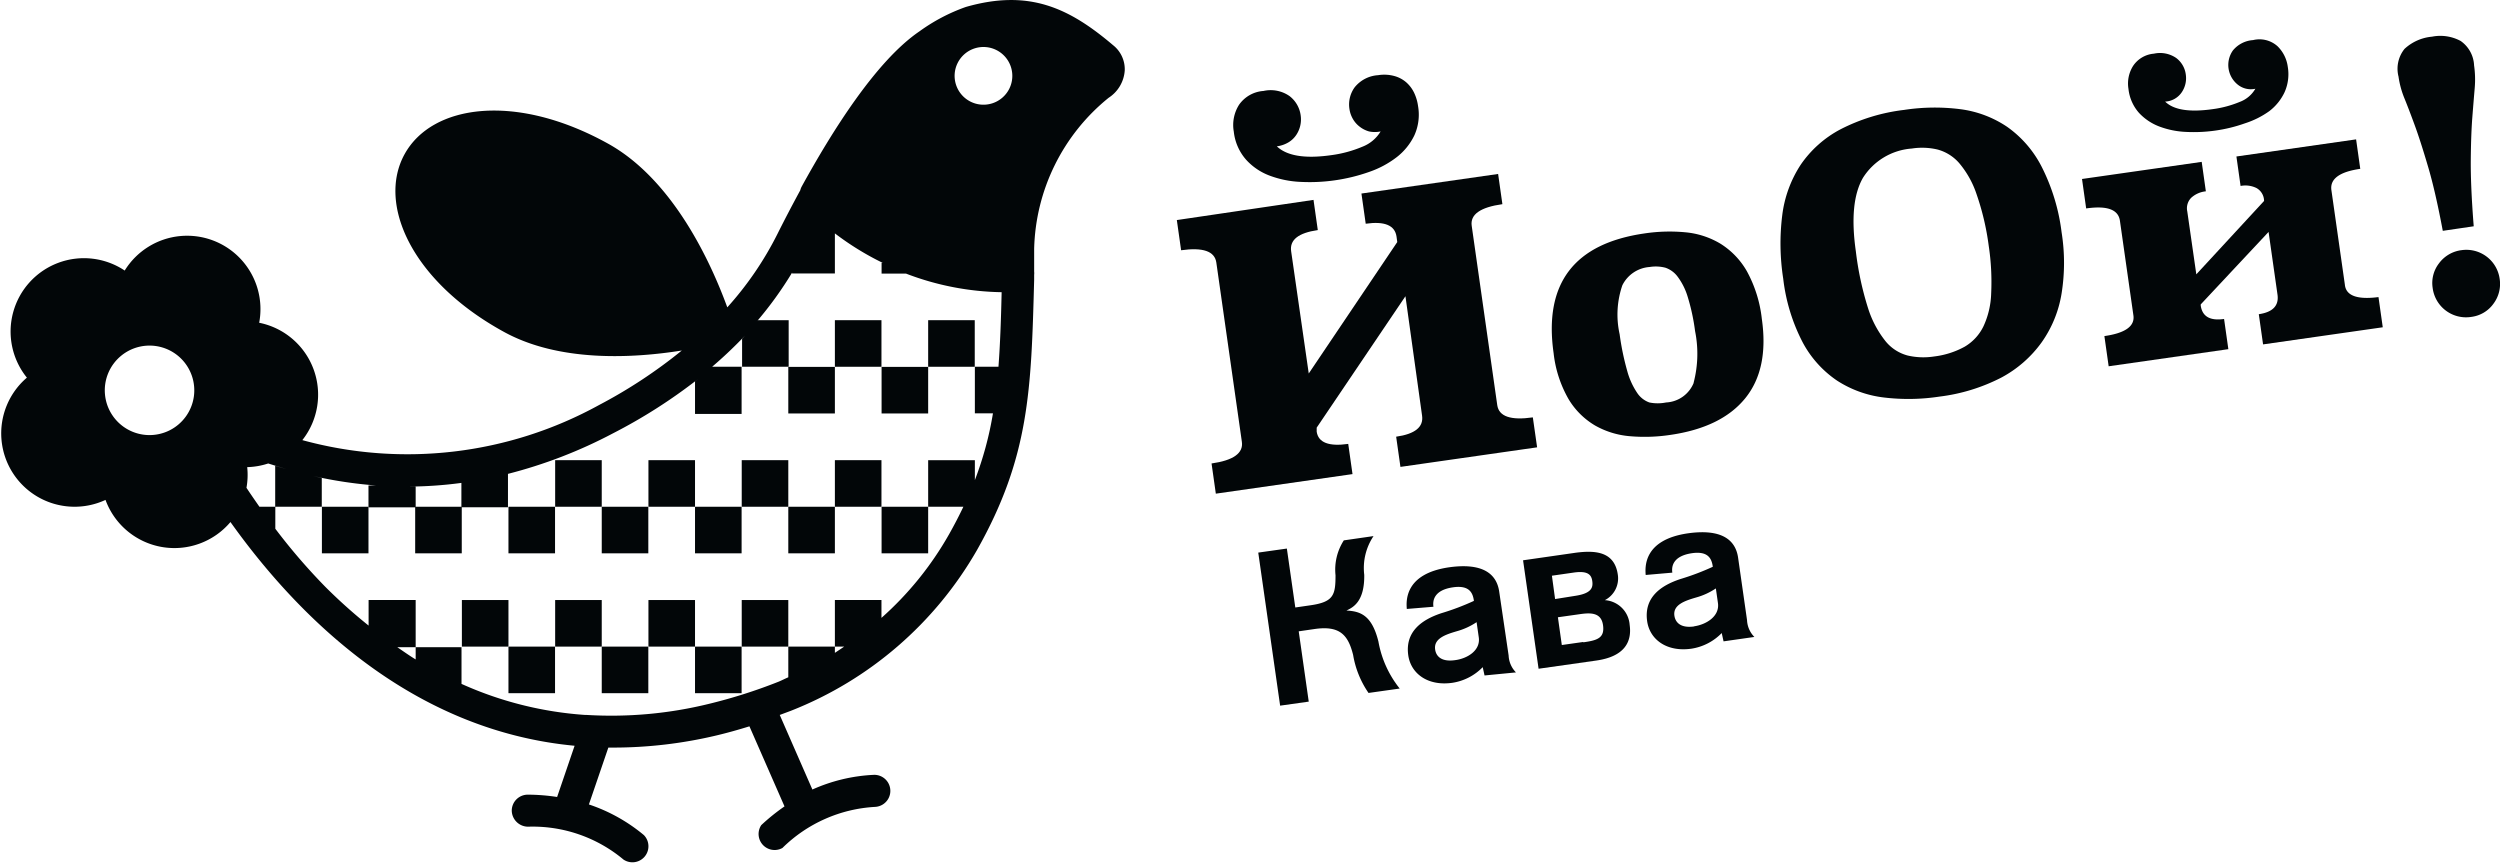 <svg xmlns="http://www.w3.org/2000/svg" viewBox="0 0 204.49 70.62"><defs><style>.cls-1{fill:#020608;}</style></defs><title>Yoy_logo_3.1</title><g id="Слой_2" data-name="Слой 2"><g id="Слой_2-2" data-name="Слой 2"><path class="cls-1" d="M101.95,13.09a4.93,4.93,0,0,0,1.94,1.29,8.21,8.21,0,0,0,2.53.5,14.54,14.54,0,0,0,2.76-.13,14.57,14.57,0,0,0,2.79-.68,7.91,7.91,0,0,0,2.27-1.21,5,5,0,0,0,1.45-1.79,4.11,4.11,0,0,0,.3-2.4,3.68,3.68,0,0,0-.32-1.08,2.68,2.68,0,0,0-.65-.86,2.48,2.48,0,0,0-1-.52,3.13,3.13,0,0,0-1.3-.06,2.67,2.67,0,0,0-1.92,1,2.39,2.39,0,0,0-.42,1.77,2.25,2.25,0,0,0,.27.79,2.11,2.11,0,0,0,.55.64,2.22,2.22,0,0,0,.78.4,2.28,2.28,0,0,0,.95,0A3,3,0,0,1,111.44,12a9.82,9.82,0,0,1-2.54.69q-3.22.46-4.46-.72a2.48,2.48,0,0,0,.94-.32,2,2,0,0,0,.64-.6,2.28,2.28,0,0,0,.37-1.61,2.38,2.38,0,0,0-.91-1.58,2.69,2.69,0,0,0-2.13-.42,2.66,2.66,0,0,0-2,1.13,3.09,3.09,0,0,0-.43,2.2A4.13,4.13,0,0,0,101.95,13.09Z"/><path class="cls-1" d="M125.38,34.14q-2.71.39-2.91-1l-2.09-14.67q-.2-1.39,2.51-1.77l-.35-2.47-11.18,1.6.35,2.47q2.32-.33,2.52,1.05l.06.45-7.24,10.75-1.44-10q-.2-1.39,2.18-1.73l-.35-2.47L96.26,18l.35,2.47q2.68-.38,2.88,1l2.09,14.67q.2,1.39-2.48,1.77l.35,2.47,11.18-1.6-.35-2.47q-2.38.34-2.58-1l0-.33,7.26-10.75L116.32,34q.2,1.39-2.12,1.72l.35,2.47,11.18-1.6Z"/><path class="cls-1" d="M142.89,22.19a6.38,6.38,0,0,0-2.17-2.26,6.77,6.77,0,0,0-2.87-.93,13.78,13.78,0,0,0-3.31.09q-8.68,1.24-7.46,9.8a9.66,9.66,0,0,0,1.23,3.77,6.2,6.2,0,0,0,2.17,2.15,6.93,6.93,0,0,0,2.84.87,14,14,0,0,0,3.26-.1q4.22-.6,6.17-3t1.36-6.5A10.49,10.49,0,0,0,142.89,22.19Zm-4.35,9.12a2.57,2.57,0,0,1-2.26,1.61,3.42,3.42,0,0,1-1.37,0,2,2,0,0,1-1-.79,6,6,0,0,1-.81-1.79,21.31,21.31,0,0,1-.62-3,7.38,7.38,0,0,1,.22-4,2.7,2.7,0,0,1,2.23-1.5,3.13,3.13,0,0,1,1.3.06,2.09,2.09,0,0,1,1,.74,5.29,5.29,0,0,1,.82,1.65,16.83,16.83,0,0,1,.6,2.79A9.37,9.37,0,0,1,138.53,31.31Z"/><path class="cls-1" d="M167,13.64a9,9,0,0,0-2.83-3.27,8.88,8.88,0,0,0-3.83-1.44,16.58,16.58,0,0,0-4.59.06,15.34,15.34,0,0,0-5.21,1.59,9.06,9.06,0,0,0-3.26,2.91,9.71,9.71,0,0,0-1.5,4.12,18.67,18.67,0,0,0,.08,5.18A15,15,0,0,0,147.45,28a8.75,8.75,0,0,0,2.81,3.13,9,9,0,0,0,3.81,1.38,16.81,16.81,0,0,0,4.57-.07,15,15,0,0,0,5.05-1.55A9.65,9.65,0,0,0,167,28a9.54,9.54,0,0,0,1.63-4,15.85,15.85,0,0,0,0-5A16.22,16.22,0,0,0,167,13.64ZM162.87,24a6.84,6.84,0,0,1-.63,2.69,3.9,3.9,0,0,1-1.54,1.67,6.88,6.88,0,0,1-2.51.8,5.67,5.67,0,0,1-2.15-.08,3.47,3.47,0,0,1-1.81-1.17,8.34,8.34,0,0,1-1.43-2.7,25.25,25.25,0,0,1-1-4.66q-.57-4,.58-6a5.17,5.17,0,0,1,4-2.4,5.48,5.48,0,0,1,2.1.08,3.57,3.57,0,0,1,1.79,1.13,7.73,7.73,0,0,1,1.4,2.51,21.23,21.23,0,0,1,1,4.24A19.84,19.84,0,0,1,162.87,24Z"/><path class="cls-1" d="M191.8,23.28l-1.1-7.72q-.2-1.38,2.36-1.75l-.34-2.41-9.79,1.4.34,2.41a2.06,2.06,0,0,1,1.3.17,1.22,1.22,0,0,1,.62,1v.06l-5.54,6-.74-5.15a1.22,1.22,0,0,1,.32-1.11,2.07,2.07,0,0,1,1.2-.53l-.34-2.41-9.79,1.4.34,2.41q2.56-.37,2.76,1l1.1,7.72q.22,1.35-2.37,1.72l.35,2.47,9.79-1.4-.35-2.47q-1.72.25-1.91-1.1v-.09l5.55-5.93.73,5.13q.19,1.35-1.53,1.6l.35,2.47,9.79-1.4-.35-2.47Q191.93,24.64,191.8,23.28Z"/><path class="cls-1" d="M174.95,9.22a4.4,4.4,0,0,0,1.68,1.13,7,7,0,0,0,2.18.44,12.46,12.46,0,0,0,2.4-.11,12.25,12.25,0,0,0,2.41-.59,7.17,7.17,0,0,0,2-1,4.18,4.18,0,0,0,1.25-1.55,3.61,3.61,0,0,0,.26-2.08,2.87,2.87,0,0,0-.84-1.68,2.21,2.21,0,0,0-2-.5,2.34,2.34,0,0,0-1.65.85A2.06,2.06,0,0,0,183,6.89a1.71,1.71,0,0,0,1.48.37,2.47,2.47,0,0,1-1.29,1.08,8.66,8.66,0,0,1-2.22.59q-2.83.4-3.87-.62a1.74,1.74,0,0,0,1.37-.78,2.05,2.05,0,0,0,.32-1.43A2,2,0,0,0,178,4.74a2.34,2.34,0,0,0-1.82-.35,2.27,2.27,0,0,0-1.7,1,2.69,2.69,0,0,0-.38,1.88A3.52,3.52,0,0,0,174.95,9.22Z"/><path class="cls-1" d="M202.34,18.51q-.26-3.31-.24-5.44t.13-3.52q.11-1.4.19-2.33a8.14,8.14,0,0,0-.05-1.87,2.57,2.57,0,0,0-1.1-2A3.51,3.51,0,0,0,198.93,3a3.8,3.8,0,0,0-2.25,1,2.59,2.59,0,0,0-.49,2.27,7.42,7.42,0,0,0,.49,1.79q.35.86.83,2.17t1.08,3.35q.6,2,1.22,5.3Z"/><path class="cls-1" d="M204.46,22.79a2.75,2.75,0,0,0-3.1-2.33,2.71,2.71,0,0,0-1.86,1.08,2.63,2.63,0,0,0-.52,2,2.75,2.75,0,0,0,3.17,2.38,2.63,2.63,0,0,0,1.8-1.07A2.7,2.7,0,0,0,204.46,22.79Z"/><path class="cls-1" d="M110.13,49.94c.56-.26,1.49-.74,1.46-2.92a4.69,4.69,0,0,1,.76-3.17l-2.43.35a4.41,4.41,0,0,0-.68,2.85c0,1.6-.14,2.19-2.05,2.46l-1.24.18-.69-4.82-2.34.33,1.79,12.52,2.34-.33-.82-5.75,1.31-.19c2.09-.3,2.74.53,3.14,2.12a7.71,7.71,0,0,0,1.26,3.11l2.55-.36a8.54,8.54,0,0,1-1.74-3.84C112.21,50.29,111.25,50,110.13,49.94Z"/><path class="cls-1" d="M122.63,48.4c-.22-1.56-1.48-2.36-4.08-2-3.72.53-3.52,2.82-3.48,3.41l2.18-.18c-.07-.46,0-1.36,1.6-1.59,1.33-.19,1.62.44,1.71,1.11a20.1,20.1,0,0,1-2.64,1c-1.64.54-3,1.52-2.73,3.45.21,1.49,1.59,2.54,3.61,2.25a4.37,4.37,0,0,0,2.48-1.28l.15.68L124,55a2.09,2.09,0,0,1-.6-1.38ZM119,54c-1.06.15-1.53-.29-1.61-.87-.13-.89.82-1.22,1.78-1.5a5.56,5.56,0,0,0,1.61-.74l.17,1.19C121.15,53.21,120,53.88,119,54Z"/><path class="cls-1" d="M131.27,49.09A2,2,0,0,0,132.33,47c-.27-1.88-1.81-2-3.44-1.79l-4.31.62,1.27,8.87,4.72-.67c2.34-.33,2.92-1.56,2.73-2.91A2.18,2.18,0,0,0,131.27,49.09Zm-4.33-2,1.81-.26c1.15-.16,1.42.2,1.49.69s0,1-1.35,1.21L127.2,49Zm2.57,5.42-1.76.25-.32-2.27,1.77-.25c.89-.13,1.77-.16,1.92.89S130.67,52.38,129.5,52.54Z"/><path class="cls-1" d="M142.17,45.62c-.22-1.56-1.48-2.36-4.08-2-3.72.53-3.52,2.82-3.48,3.41l2.18-.19c-.07-.46,0-1.35,1.6-1.59,1.33-.19,1.62.44,1.71,1.11a20.15,20.15,0,0,1-2.64,1c-1.64.54-3,1.52-2.73,3.45.21,1.49,1.59,2.54,3.62,2.25a4.37,4.37,0,0,0,2.48-1.28l.15.68,2.52-.36a2.09,2.09,0,0,1-.6-1.38Zm-3.6,5.62c-1.06.15-1.52-.29-1.61-.87-.13-.89.82-1.22,1.78-1.5a5.54,5.54,0,0,0,1.61-.74l.17,1.19C140.68,50.42,139.55,51.09,138.57,51.23Z"/><rect class="cls-1" x="60.67" y="49.08" width="3.81" height="3.81"/><rect class="cls-1" x="53.04" y="49.08" width="3.81" height="3.81"/><rect class="cls-1" x="45.41" y="49.08" width="3.81" height="3.81"/><rect class="cls-1" x="37.78" y="49.08" width="3.81" height="3.81"/><rect class="cls-1" x="68.29" y="37.64" width="3.81" height="3.81"/><rect class="cls-1" x="60.67" y="37.64" width="3.81" height="3.81"/><rect class="cls-1" x="53.04" y="37.64" width="3.81" height="3.81"/><rect class="cls-1" x="45.41" y="37.64" width="3.81" height="3.81"/><rect class="cls-1" x="75.92" y="26.19" width="3.81" height="3.81"/><rect class="cls-1" x="68.29" y="26.19" width="3.81" height="3.81"/><rect class="cls-1" x="56.85" y="52.89" width="3.81" height="3.81"/><rect class="cls-1" x="49.22" y="52.89" width="3.81" height="3.81"/><rect class="cls-1" x="41.59" y="52.89" width="3.81" height="3.81"/><rect class="cls-1" x="72.11" y="41.45" width="3.81" height="3.81"/><rect class="cls-1" x="64.48" y="41.45" width="3.81" height="3.81"/><rect class="cls-1" x="56.85" y="41.45" width="3.81" height="3.81"/><rect class="cls-1" x="49.22" y="41.45" width="3.81" height="3.81"/><rect class="cls-1" x="41.59" y="41.45" width="3.81" height="3.81"/><rect class="cls-1" x="33.96" y="41.45" width="3.81" height="3.81"/><rect class="cls-1" x="26.33" y="41.45" width="3.81" height="3.81"/><rect class="cls-1" x="72.11" y="30.01" width="3.81" height="3.81"/><rect class="cls-1" x="64.48" y="30.01" width="3.81" height="3.81"/><path class="cls-1" d="M91.05,3.7C87.47.66,84.19-.92,79,.57a14.93,14.93,0,0,0-3.8,2C71.63,5,68,10.85,65.57,15.27a1.24,1.24,0,0,0-.11.29c-.64,1.18-1.27,2.38-1.87,3.58a27.06,27.06,0,0,1-4.1,6c-1.35-3.7-4.45-10.46-9.77-13.4-7.51-4.16-14.36-3.22-16.62.86S33.67,23,41.19,27.13c4.52,2.5,10.51,2.19,14.58,1.54A40.77,40.77,0,0,1,49,33.13,32.52,32.52,0,0,1,24.73,36a6,6,0,0,0-3.53-9.6,6,6,0,0,0-11-4.27,6,6,0,0,0-8,8.76,6,6,0,0,0,6.43,10,6,6,0,0,0,10.22,1.81C24.1,50.06,33.37,59.72,47,61l-1.43,4.19A16.07,16.07,0,0,0,43.16,65a1.31,1.31,0,0,0-1.3,1.32,1.34,1.34,0,0,0,1.32,1.3A11.59,11.59,0,0,1,51,70.31a1.31,1.31,0,0,0,1.67-2,13.89,13.89,0,0,0-4.5-2.51l1.59-4.65h.35a36.53,36.53,0,0,0,8.52-1c.88-.21,1.77-.46,2.67-.74l2.87,6.55a16.45,16.45,0,0,0-1.9,1.53A1.31,1.31,0,0,0,64,69.36,11.72,11.72,0,0,1,71.58,66a1.31,1.31,0,1,0-.13-2.62,13.83,13.83,0,0,0-5,1.2l-2.67-6.1.91-.34A30.34,30.34,0,0,0,79.91,45c4.3-7.63,4.44-13.09,4.68-22.13v-.32s0,0,0-.07a1.26,1.26,0,0,0,0-.27l0-1.86A16.39,16.39,0,0,1,90.68,8,2.89,2.89,0,0,0,92,5.75,2.51,2.51,0,0,0,91.05,3.7ZM15.86,32.41a3.66,3.66,0,1,1-.14-1.59A3.67,3.67,0,0,1,15.86,32.41ZM81.67,30H79.74v3.81h1.48a27.8,27.8,0,0,1-1.48,5.46V37.64H75.92v3.81H78.8c-.35.74-.74,1.49-1.18,2.27a26.76,26.76,0,0,1-5.52,6.82V49.08H68.29v3.81h.76c-.25.17-.5.34-.76.51v-.51H64.48V55.4c-.26.11-.51.24-.77.35A42.94,42.94,0,0,1,58,57.57a33.47,33.47,0,0,1-10,.91l-.13,0v0a29.48,29.48,0,0,1-10.12-2.54v-3H34v1c-.51-.31-1-.66-1.5-1H34V49.08H30.15v2.09A43.36,43.36,0,0,1,26.61,48a49.07,49.07,0,0,1-4.09-4.75V41.45h-1.3c-.37-.53-.73-1.05-1.06-1.55a5.93,5.93,0,0,0,.06-1.69,6,6,0,0,0,1.72-.3c.5.16,1,.31,1.49.46l-.92-.27v3.35h3.81V39.1l-.69-.16a35.4,35.4,0,0,0,5.14.77l-.63,0v1.79H34V39.8H33a33.6,33.6,0,0,0,4.81-.31h-.07v2h3.81V38.76a39,39,0,0,0,8.58-3.31A43.68,43.68,0,0,0,57.1,31l-.25.2v2.66h3.81V30H58.25l-.32.27a35.6,35.6,0,0,0,3-2.81l-.23.26V30h3.81V26.19H62l-.1.11a30.13,30.13,0,0,0,2.89-4l0,.07h3.5V19.09A23.1,23.1,0,0,0,72.2,21.5l-.09,0v.88h2a22.75,22.75,0,0,0,7.82,1.52C81.88,26.13,81.81,28.14,81.67,30Zm-.5-21.55a2.36,2.36,0,1,1,1.51-3A2.36,2.36,0,0,1,81.17,8.45Z"/></g></g></svg>